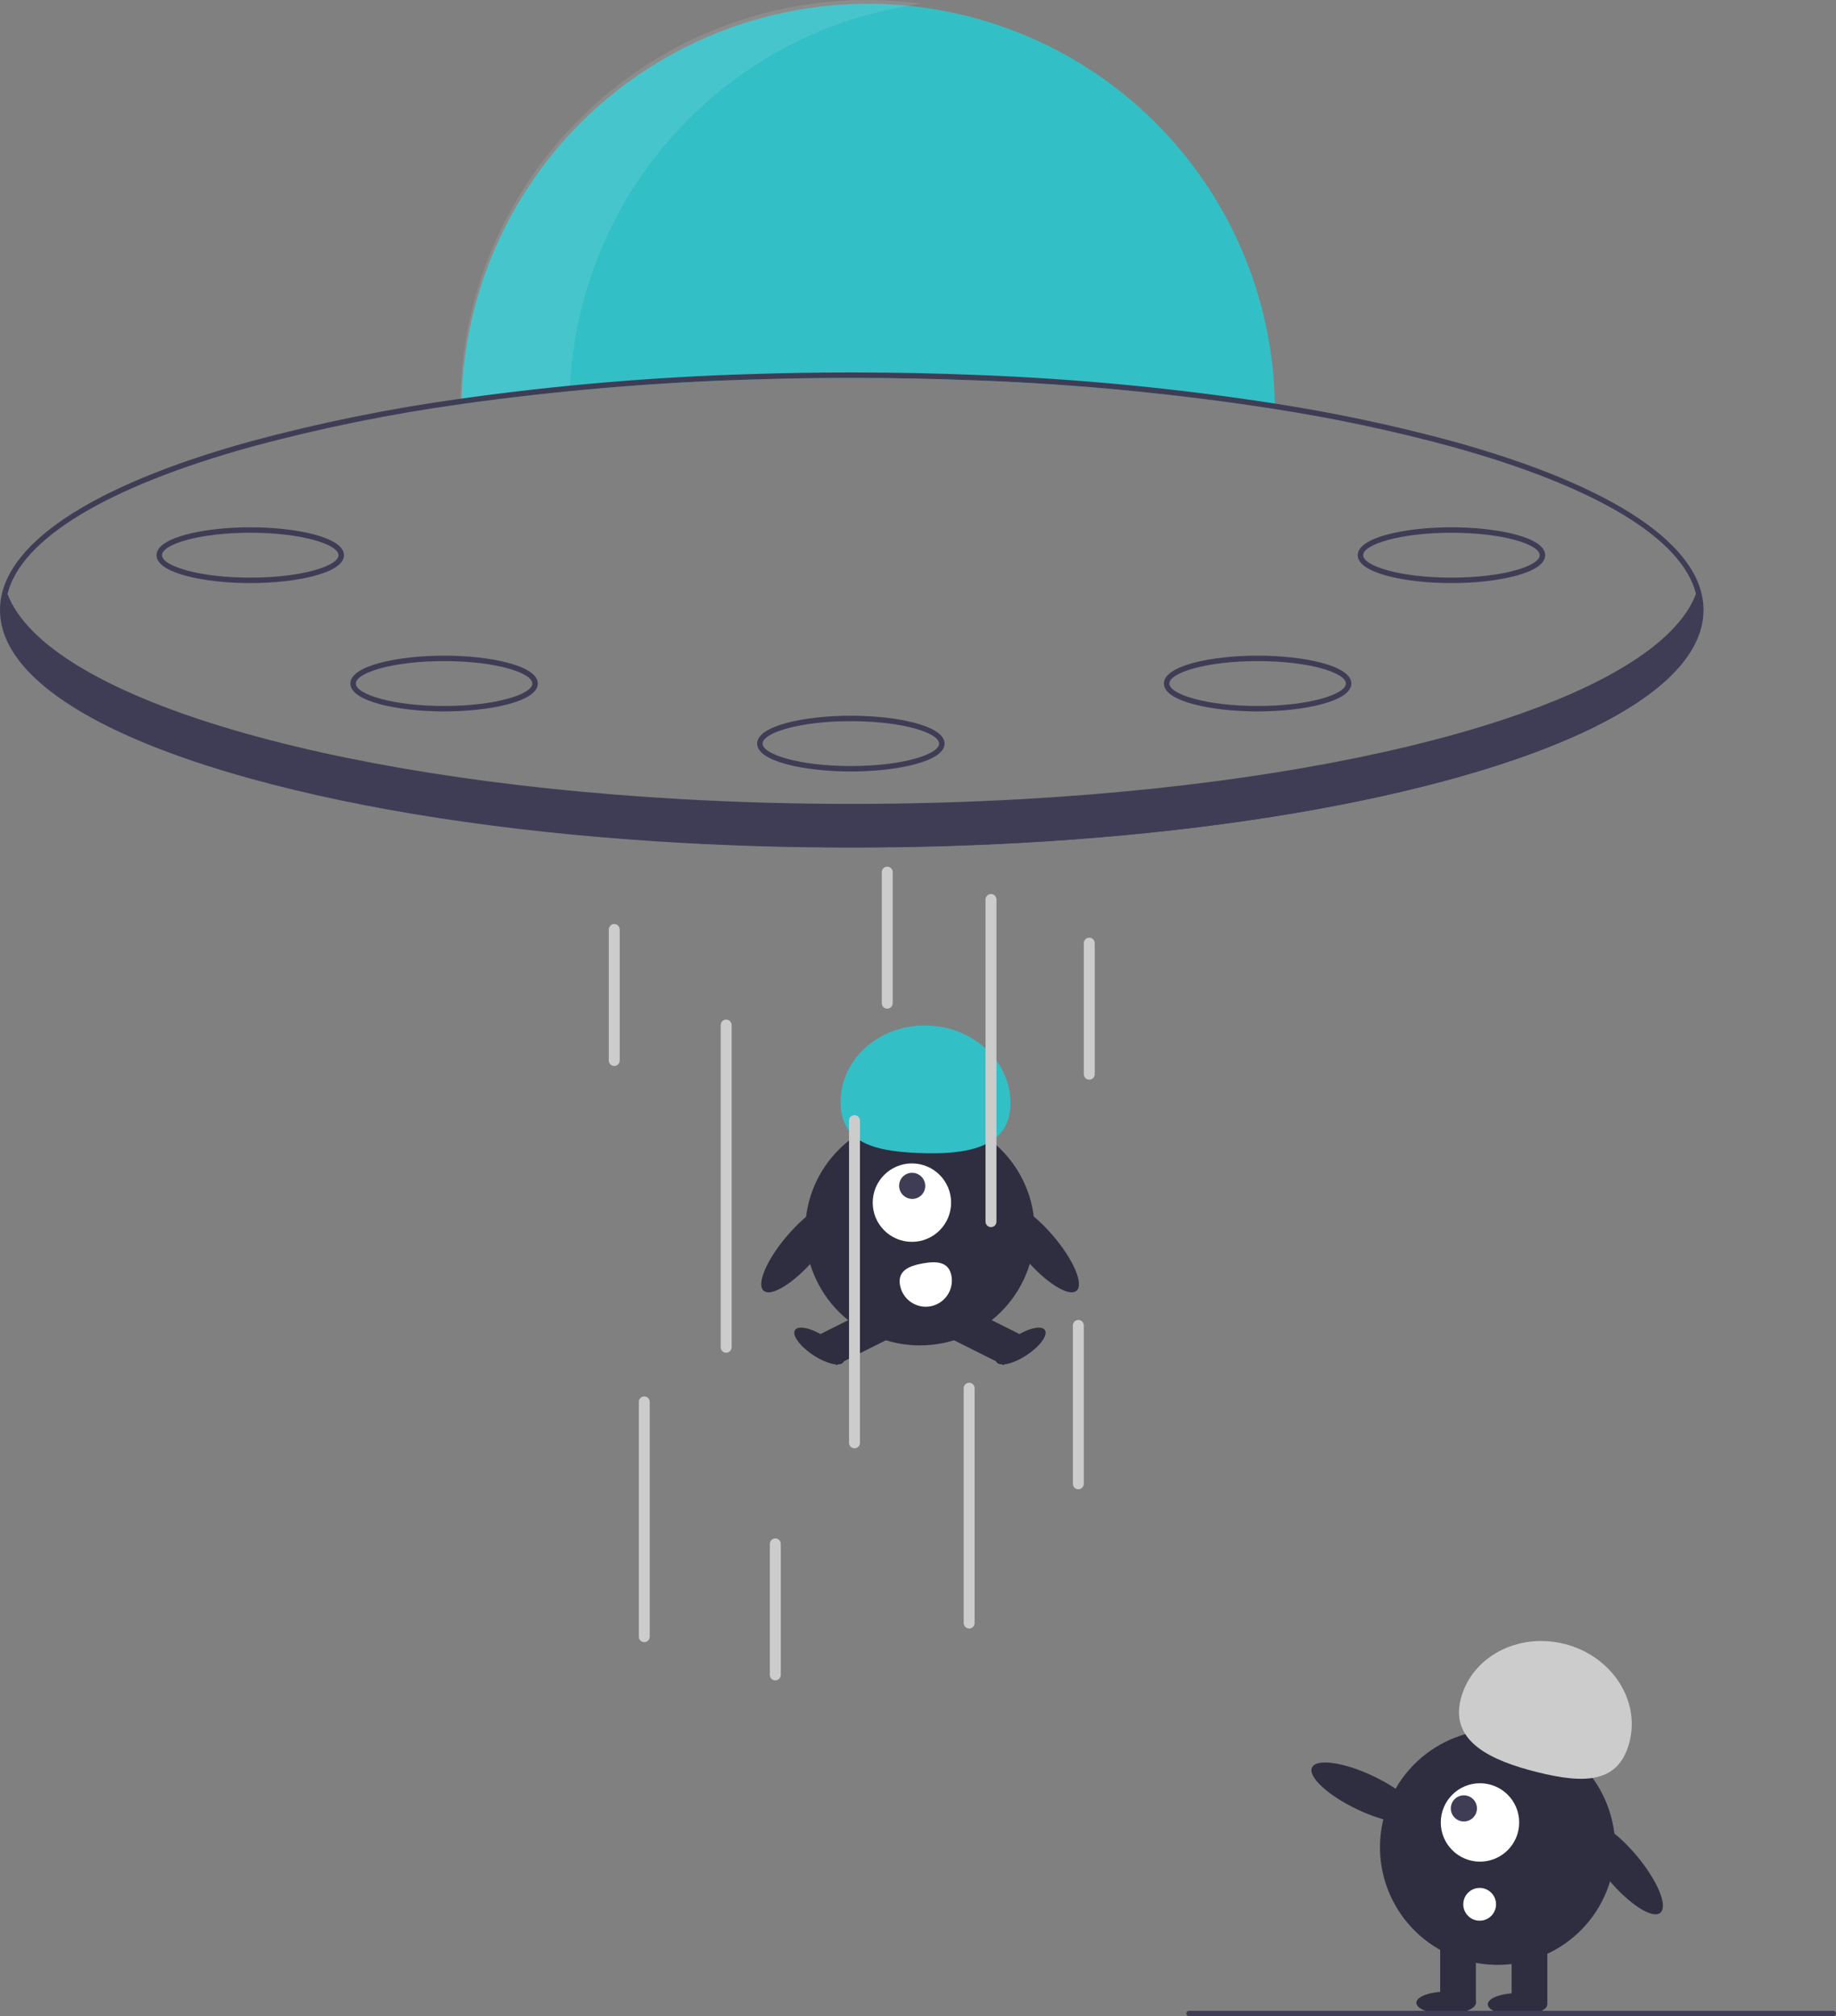 <svg width="399" height="438" viewBox="0 0 399 438" fill="none" xmlns="http://www.w3.org/2000/svg">
<rect x="0" y="0" width="399" height="438" fill="#808080" stroke="none"/>
<g clip-path="url(#clip0_2_873)">
<path d="M277.062 88.861C249.403 84.447 217.906 82.092 185.104 82.092C155.084 82.092 126.161 84.062 100.276 87.775C100.282 87.378 100.288 86.98 100.306 86.583C100.992 63.514 110.676 41.628 127.288 25.604C143.9 9.58 166.123 0.688 189.205 0.829C212.288 0.97 234.4 10.132 250.815 26.358C267.23 42.585 276.646 64.587 277.05 87.662C277.056 88.066 277.062 88.463 277.062 88.861Z" fill="#32C0C6"/>
<g opacity="0.1">
<path d="M200.262 0.796C187.985 -0.862 175.497 0.077 163.607 3.554C151.716 7.03 140.689 12.966 131.24 20.976C121.791 28.986 114.131 38.892 108.756 50.051C103.38 61.211 100.411 73.375 100.038 85.756C100.021 86.153 100.015 86.551 100.009 86.948C107.699 85.845 115.662 84.9 123.838 84.11C124.838 63.485 133.028 43.86 146.988 28.642C160.948 13.423 179.796 3.571 200.262 0.796Z" fill="white"/>
</g>
<path d="M315.732 95.872C303 92.421 290.086 89.68 277.05 87.662C255.684 84.352 234.143 82.282 212.537 81.464C203.537 81.096 194.371 80.906 185.104 80.906C177.759 80.906 170.473 81.025 163.289 81.262C142.213 81.885 121.187 83.661 100.306 86.583C84.848 88.711 69.541 91.814 54.475 95.872C19.347 105.582 0 118.597 0 132.513C0 146.429 19.347 159.443 54.475 169.153C79.179 175.987 109.638 180.643 142.827 182.779C156.525 183.668 170.687 184.119 185.104 184.119C199.568 184.119 213.777 183.663 227.517 182.773C257.721 180.821 285.665 176.782 309.052 170.909C309.176 170.874 309.295 170.844 309.42 170.814C310.998 170.423 312.552 170.013 314.089 169.604C314.64 169.45 315.186 169.302 315.732 169.153C315.763 169.141 315.795 169.131 315.827 169.124C316.349 168.981 316.865 168.833 317.381 168.691C318.414 168.394 319.434 168.103 320.437 167.801C320.484 167.789 320.526 167.777 320.567 167.765C321.439 167.504 322.294 167.243 323.142 166.982C323.836 166.763 324.525 166.549 325.207 166.33C325.705 166.17 326.198 166.01 326.684 165.849C327.04 165.731 327.39 165.618 327.734 165.499C328.203 165.345 328.672 165.185 329.134 165.025C329.33 164.96 329.526 164.894 329.716 164.823C330.161 164.675 330.594 164.521 331.027 164.366C331.496 164.2 331.964 164.028 332.427 163.862C332.813 163.726 333.198 163.583 333.578 163.441C333.898 163.316 334.213 163.198 334.533 163.079C335.405 162.753 336.26 162.415 337.102 162.083C337.523 161.911 337.945 161.745 338.36 161.573C338.769 161.406 339.185 161.234 339.588 161.062C340.252 160.784 340.905 160.505 341.546 160.226C341.854 160.084 342.169 159.947 342.471 159.817C342.703 159.71 342.928 159.609 343.16 159.502C343.326 159.431 343.492 159.354 343.652 159.277C344.251 159.004 344.844 158.725 345.426 158.447C347.657 157.379 349.739 156.287 351.673 155.172C363.806 148.226 370.207 140.521 370.207 132.513C370.207 118.597 350.86 105.582 315.732 95.872ZM315.412 168.014C290.678 174.854 260.136 179.51 226.859 181.628C213.326 182.488 199.337 182.933 185.104 182.933C170.918 182.933 156.976 182.494 143.485 181.634C110.154 179.522 79.565 174.866 54.795 168.014C20.225 158.452 1.187 145.847 1.187 132.513C1.188 131.334 1.336 130.161 1.626 129.019C4.651 116.989 23.262 105.731 54.795 97.011C69.748 92.984 84.938 89.899 100.276 87.775C121.283 84.837 142.436 83.054 163.639 82.436C170.711 82.205 177.866 82.091 185.104 82.092C194.246 82.092 203.288 82.276 212.175 82.632C233.907 83.444 255.573 85.523 277.062 88.861C289.986 90.87 302.788 93.591 315.412 97.011C346.939 105.731 365.544 116.983 368.576 129.007C368.87 130.152 369.02 131.33 369.021 132.513C369.021 145.847 349.982 158.452 315.412 168.014Z" fill="#3F3D56"/>
<path d="M369.869 133.052C369.869 140.977 363.337 148.475 351.673 155.172C349.733 156.287 347.645 157.379 345.426 158.446C344.844 158.725 344.251 159.004 343.652 159.277C343.492 159.354 343.326 159.431 343.16 159.502C342.928 159.609 342.703 159.71 342.471 159.817C342.169 159.947 341.854 160.084 341.546 160.226C340.905 160.505 340.252 160.784 339.588 161.062C339.185 161.234 338.769 161.406 338.36 161.573C337.945 161.745 337.523 161.911 337.102 162.083C336.26 162.415 335.405 162.753 334.533 163.079C334.213 163.198 333.898 163.316 333.578 163.441C333.198 163.583 332.813 163.726 332.427 163.862C331.964 164.028 331.496 164.2 331.027 164.366C330.594 164.521 330.161 164.675 329.716 164.823C329.526 164.894 329.33 164.96 329.134 165.025C328.672 165.185 328.203 165.345 327.734 165.499C327.39 165.618 327.04 165.731 326.684 165.849C326.198 166.009 325.705 166.17 325.207 166.33C324.525 166.549 323.836 166.763 323.142 166.982C322.294 167.243 321.439 167.504 320.567 167.765C320.526 167.777 320.484 167.789 320.437 167.801C319.434 168.103 318.414 168.394 317.381 168.691C316.865 168.833 316.349 168.981 315.827 169.124C315.795 169.131 315.763 169.141 315.732 169.153C315.186 169.302 314.64 169.45 314.089 169.604C312.558 170.007 310.998 170.417 309.42 170.814C309.295 170.844 309.176 170.874 309.052 170.909C286.299 176.592 258.386 180.732 227.494 182.731C213.961 183.603 199.852 184.066 185.359 184.066C170.735 184.066 156.507 183.597 142.868 182.707C61.446 177.399 0.849 157.183 0.849 133.052C0.855 131.584 1.079 130.125 1.513 128.722C1.548 128.823 1.584 128.918 1.626 129.019C10.092 151.251 70.173 169.219 148.13 173.602C160.073 174.278 172.443 174.628 185.104 174.628C197.818 174.628 210.235 174.272 222.225 173.596C300.117 169.195 360.139 151.222 368.576 129.007C368.718 128.651 368.843 128.295 368.949 127.939C369.551 129.577 369.862 131.308 369.869 133.052Z" fill="#3F3D56"/>
<path d="M54.386 126.667C44.512 126.667 34.018 124.544 34.018 120.607C34.018 116.671 44.512 114.547 54.386 114.547C64.26 114.547 74.753 116.671 74.753 120.607C74.753 124.544 64.26 126.667 54.386 126.667ZM54.386 115.733C43.082 115.733 35.205 118.302 35.205 120.607C35.205 122.912 43.082 125.481 54.386 125.481C65.689 125.481 73.567 122.912 73.567 120.607C73.567 118.302 65.689 115.733 54.386 115.733Z" fill="#3F3D56"/>
<path d="M96.508 154.547C86.635 154.547 76.141 152.423 76.141 148.487C76.141 144.55 86.635 142.426 96.508 142.426C106.382 142.426 116.876 144.55 116.876 148.487C116.876 152.423 106.382 154.547 96.508 154.547ZM96.508 143.612C85.205 143.612 77.327 146.181 77.327 148.487C77.327 150.792 85.205 153.361 96.508 153.361C107.812 153.361 115.69 150.792 115.69 148.487C115.69 146.181 107.812 143.612 96.508 143.612Z" fill="#3F3D56"/>
<path d="M315.429 126.667C305.555 126.667 295.061 124.544 295.061 120.607C295.061 116.671 305.555 114.547 315.429 114.547C325.303 114.547 335.797 116.671 335.797 120.607C335.797 124.544 325.303 126.667 315.429 126.667ZM315.429 115.733C304.125 115.733 296.248 118.302 296.248 120.607C296.248 122.912 304.125 125.481 315.429 125.481C326.733 125.481 334.61 122.912 334.61 120.607C334.61 118.302 326.733 115.733 315.429 115.733Z" fill="#3F3D56"/>
<path d="M273.306 154.547C263.432 154.547 252.938 152.423 252.938 148.487C252.938 144.55 263.432 142.426 273.306 142.426C283.18 142.426 293.674 144.55 293.674 148.487C293.674 152.423 283.18 154.547 273.306 154.547ZM273.306 143.612C262.002 143.612 254.125 146.181 254.125 148.487C254.125 150.792 262.002 153.361 273.306 153.361C284.61 153.361 292.487 150.792 292.487 148.487C292.487 146.181 284.61 143.612 273.306 143.612Z" fill="#3F3D56"/>
<path d="M184.907 167.597C175.034 167.597 164.54 165.473 164.54 161.536C164.54 157.6 175.034 155.476 184.907 155.476C194.781 155.476 205.275 157.6 205.275 161.536C205.275 165.473 194.781 167.597 184.907 167.597ZM184.907 156.662C173.604 156.662 165.726 159.231 165.726 161.536C165.726 163.842 173.604 166.41 184.907 166.41C196.211 166.41 204.089 163.842 204.089 161.536C204.089 159.231 196.211 156.662 184.907 156.662Z" fill="#3F3D56"/>
<path d="M199.922 292.269C213.688 292.269 224.848 281.112 224.848 267.348C224.848 253.585 213.688 242.428 199.922 242.428C186.157 242.428 174.997 253.585 174.997 267.348C174.997 281.112 186.157 292.269 199.922 292.269Z" fill="#2F2E41"/>
<path d="M190.444 283.722L178.313 289.795L181.704 296.565L193.835 290.491L190.444 283.722Z" fill="#2F2E41"/>
<path d="M183.303 295.878C184.023 294.787 182.247 292.348 179.338 290.43C176.428 288.512 173.487 287.841 172.767 288.932C172.048 290.023 173.823 292.462 176.733 294.38C179.642 296.298 182.584 296.969 183.303 295.878Z" fill="#2F2E41"/>
<path d="M209.401 283.722L206.01 290.491L218.141 296.565L221.531 289.795L209.401 283.722Z" fill="#2F2E41"/>
<path d="M223.112 294.38C226.022 292.462 227.797 290.023 227.078 288.932C226.358 287.841 223.416 288.512 220.507 290.43C217.597 292.348 215.822 294.787 216.541 295.878C217.261 296.969 220.203 296.298 223.112 294.38Z" fill="#2F2E41"/>
<path d="M198.178 269.77C202.882 269.77 206.696 265.957 206.696 261.253C206.696 256.549 202.882 252.735 198.178 252.735C193.473 252.735 189.659 256.549 189.659 261.253C189.659 265.957 193.473 269.77 198.178 269.77Z" fill="white"/>
<path d="M200.25 259.62C201.354 258.516 201.348 256.719 200.236 255.607C199.123 254.495 197.327 254.489 196.222 255.593C195.118 256.697 195.124 258.494 196.237 259.606C197.349 260.718 199.145 260.724 200.25 259.62Z" fill="#3F3D56"/>
<path d="M219.585 240.237C219.96 231.011 212.007 223.197 201.822 222.783C191.636 222.369 183.076 229.513 182.701 238.739C182.326 247.965 189.406 250.062 199.591 250.475C209.777 250.889 219.21 249.463 219.585 240.237Z" fill="#32C0C6"/>
<path d="M233.952 280.398C235.592 278.991 233.286 273.617 228.803 268.395C224.32 263.174 219.356 260.082 217.717 261.489C216.077 262.896 218.383 268.27 222.866 273.491C227.349 278.713 232.313 281.805 233.952 280.398Z" fill="#2F2E41"/>
<path d="M177.049 273.491C181.532 268.27 183.837 262.896 182.198 261.489C180.558 260.082 175.595 263.174 171.112 268.395C166.628 273.617 164.323 278.991 165.962 280.398C167.602 281.805 172.565 278.713 177.049 273.491Z" fill="#2F2E41"/>
<path d="M206.768 277.169C207.038 278.651 206.708 280.179 205.851 281.417C204.994 282.656 203.68 283.503 202.198 283.773C200.716 284.042 199.188 283.713 197.949 282.856C196.711 281.999 195.863 280.685 195.594 279.203L195.592 279.192C195.033 276.107 197.419 275.015 200.505 274.456C203.592 273.897 206.209 274.084 206.768 277.169Z" fill="white"/>
<path d="M157.813 293.857C157.498 293.857 157.196 293.732 156.974 293.51C156.751 293.287 156.626 292.986 156.626 292.671V222.676C156.626 222.361 156.751 222.06 156.974 221.837C157.196 221.615 157.498 221.49 157.813 221.49C158.127 221.49 158.429 221.615 158.652 221.837C158.874 222.06 158.999 222.361 158.999 222.676V292.671C158.999 292.986 158.874 293.287 158.652 293.51C158.429 293.732 158.127 293.857 157.813 293.857Z" fill="#CCCCCC"/>
<path d="M140.014 356.734C139.7 356.734 139.398 356.609 139.175 356.387C138.953 356.164 138.828 355.863 138.828 355.548V304.535C138.828 304.22 138.953 303.918 139.175 303.696C139.398 303.473 139.7 303.348 140.014 303.348C140.329 303.348 140.631 303.473 140.853 303.696C141.076 303.918 141.201 304.22 141.201 304.535V355.548C141.201 355.863 141.076 356.164 140.853 356.387C140.631 356.609 140.329 356.734 140.014 356.734Z" fill="#CCCCCC"/>
<path d="M185.697 314.619C185.382 314.619 185.08 314.494 184.858 314.271C184.635 314.049 184.51 313.747 184.51 313.432V243.437C184.51 243.123 184.635 242.821 184.858 242.598C185.08 242.376 185.382 242.251 185.697 242.251C186.012 242.251 186.313 242.376 186.536 242.598C186.758 242.821 186.883 243.123 186.883 243.437V313.432C186.883 313.747 186.758 314.049 186.536 314.271C186.313 314.494 186.012 314.619 185.697 314.619Z" fill="#CCCCCC"/>
<path d="M168.492 365.039C168.177 365.039 167.875 364.914 167.653 364.691C167.43 364.469 167.305 364.167 167.305 363.853V335.38C167.305 335.065 167.43 334.764 167.653 334.541C167.875 334.319 168.177 334.194 168.492 334.194C168.806 334.194 169.108 334.319 169.331 334.541C169.553 334.764 169.678 335.065 169.678 335.38V363.853C169.678 364.167 169.553 364.469 169.331 364.691C169.108 364.914 168.806 365.039 168.492 365.039Z" fill="#CCCCCC"/>
<path d="M192.816 219.117C192.502 219.117 192.2 218.992 191.977 218.769C191.755 218.547 191.63 218.245 191.63 217.93V189.458C191.63 189.143 191.755 188.841 191.977 188.619C192.2 188.397 192.502 188.272 192.816 188.272C193.131 188.272 193.433 188.397 193.655 188.619C193.878 188.841 194.003 189.143 194.003 189.458V217.93C194.003 218.245 193.878 218.547 193.655 218.769C193.433 218.992 193.131 219.117 192.816 219.117Z" fill="#CCCCCC"/>
<path d="M133.488 231.574C133.174 231.574 132.872 231.449 132.649 231.226C132.427 231.004 132.302 230.702 132.302 230.387V201.915C132.302 201.6 132.427 201.298 132.649 201.076C132.872 200.853 133.174 200.728 133.488 200.728C133.803 200.728 134.105 200.853 134.327 201.076C134.55 201.298 134.675 201.6 134.675 201.915V230.387C134.675 230.702 134.55 231.004 134.327 231.226C134.105 231.449 133.803 231.574 133.488 231.574Z" fill="#CCCCCC"/>
<path d="M236.719 234.54C236.404 234.539 236.103 234.414 235.88 234.192C235.658 233.97 235.532 233.668 235.532 233.353V204.881C235.532 204.566 235.657 204.264 235.88 204.042C236.103 203.819 236.404 203.694 236.719 203.694C237.034 203.694 237.336 203.819 237.558 204.042C237.781 204.264 237.906 204.566 237.906 204.881V233.353C237.906 233.668 237.781 233.97 237.558 234.192C237.336 234.414 237.034 234.539 236.719 234.54Z" fill="#CCCCCC"/>
<path d="M234.346 323.516C234.031 323.516 233.729 323.391 233.507 323.169C233.284 322.946 233.159 322.645 233.159 322.33V287.926C233.159 287.611 233.284 287.309 233.507 287.087C233.729 286.864 234.031 286.739 234.346 286.739C234.661 286.739 234.962 286.864 235.185 287.087C235.407 287.309 235.532 287.611 235.532 287.926V322.33C235.532 322.645 235.407 322.946 235.185 323.169C234.962 323.391 234.661 323.516 234.346 323.516Z" fill="#CCCCCC"/>
<path d="M210.615 353.769C210.3 353.769 209.998 353.644 209.776 353.421C209.553 353.199 209.428 352.897 209.428 352.582V301.569C209.428 301.254 209.553 300.952 209.776 300.73C209.998 300.507 210.3 300.382 210.615 300.382C210.929 300.382 211.231 300.507 211.454 300.73C211.676 300.952 211.801 301.254 211.801 301.569V352.582C211.801 352.897 211.676 353.199 211.454 353.421C211.231 353.644 210.929 353.769 210.615 353.769Z" fill="#CCCCCC"/>
<path d="M215.361 266.571C215.046 266.571 214.744 266.446 214.522 266.224C214.299 266.001 214.174 265.699 214.174 265.385V195.39C214.174 195.075 214.299 194.773 214.522 194.551C214.744 194.328 215.046 194.203 215.361 194.203C215.676 194.203 215.977 194.328 216.2 194.551C216.422 194.773 216.547 195.075 216.547 195.39V265.385C216.547 265.699 216.422 266.001 216.2 266.224C215.977 266.446 215.676 266.571 215.361 266.571Z" fill="#CCCCCC"/>
<path d="M360.829 415.517C362.528 414.095 360.233 408.558 355.703 403.149C351.174 397.74 346.125 394.508 344.427 395.929C342.728 397.351 345.023 402.888 349.553 408.297C354.082 413.706 359.131 416.938 360.829 415.517Z" fill="#2F2E41"/>
<path d="M349.691 409.366C354.154 395.981 346.919 381.513 333.531 377.052C320.144 372.59 305.674 379.824 301.212 393.209C296.749 406.594 303.984 421.061 317.371 425.523C330.759 429.985 345.229 422.751 349.691 409.366Z" fill="#2F2E41"/>
<path d="M336.266 421.336H328.504V435.242H336.266V421.336Z" fill="#2F2E41"/>
<path d="M320.742 421.336H312.979V435.242H320.742V421.336Z" fill="#2F2E41"/>
<path d="M329.798 437.829C333.37 437.829 336.266 436.743 336.266 435.403C336.266 434.064 333.37 432.978 329.798 432.978C326.225 432.978 323.329 434.064 323.329 435.403C323.329 436.743 326.225 437.829 329.798 437.829Z" fill="#2F2E41"/>
<path d="M314.273 437.505C317.845 437.505 320.742 436.419 320.742 435.08C320.742 433.74 317.845 432.655 314.273 432.655C310.7 432.655 307.804 433.74 307.804 435.08C307.804 436.419 310.7 437.505 314.273 437.505Z" fill="#2F2E41"/>
<path d="M317.429 369.174C319.71 359.988 329.781 354.582 339.923 357.099C350.064 359.617 356.436 369.106 354.155 378.292C351.873 387.479 344.304 387.508 334.162 384.991C324.021 382.473 315.147 378.361 317.429 369.174Z" fill="#CCCCCC"/>
<path d="M308.216 394.907C309.165 392.906 304.766 388.833 298.391 385.81C292.016 382.787 286.079 381.959 285.129 383.96C284.18 385.961 288.579 390.033 294.954 393.056C301.329 396.08 307.266 396.908 308.216 394.907Z" fill="#2F2E41"/>
<path d="M321.631 404.414C326.336 404.414 330.15 400.601 330.15 395.897C330.15 391.193 326.336 387.379 321.631 387.379C316.927 387.379 313.113 391.193 313.113 395.897C313.113 400.601 316.927 404.414 321.631 404.414Z" fill="white"/>
<path d="M318.13 395.683C319.699 395.683 320.97 394.412 320.97 392.844C320.97 391.276 319.699 390.005 318.13 390.005C316.562 390.005 315.291 391.276 315.291 392.844C315.291 394.412 316.562 395.683 318.13 395.683Z" fill="#3F3D56"/>
<path d="M321.558 417.239C323.524 417.239 325.118 415.645 325.118 413.68C325.118 411.714 323.524 410.121 321.558 410.121C319.592 410.121 317.999 411.714 317.999 413.68C317.999 415.645 319.592 417.239 321.558 417.239Z" fill="white"/>
<path d="M398.407 438H258.392C258.235 438 258.084 437.937 257.973 437.826C257.862 437.715 257.799 437.564 257.799 437.407C257.799 437.249 257.862 437.099 257.973 436.987C258.084 436.876 258.235 436.814 258.392 436.814H398.407C398.564 436.814 398.715 436.876 398.826 436.987C398.938 437.099 399 437.249 399 437.407C399 437.564 398.938 437.715 398.826 437.826C398.715 437.937 398.564 438 398.407 438Z" fill="#3F3D56"/>
</g>
<defs>
<clipPath id="clip0_2_873">
<rect width="399" height="438" fill="white"/>
</clipPath>
</defs>
</svg>
